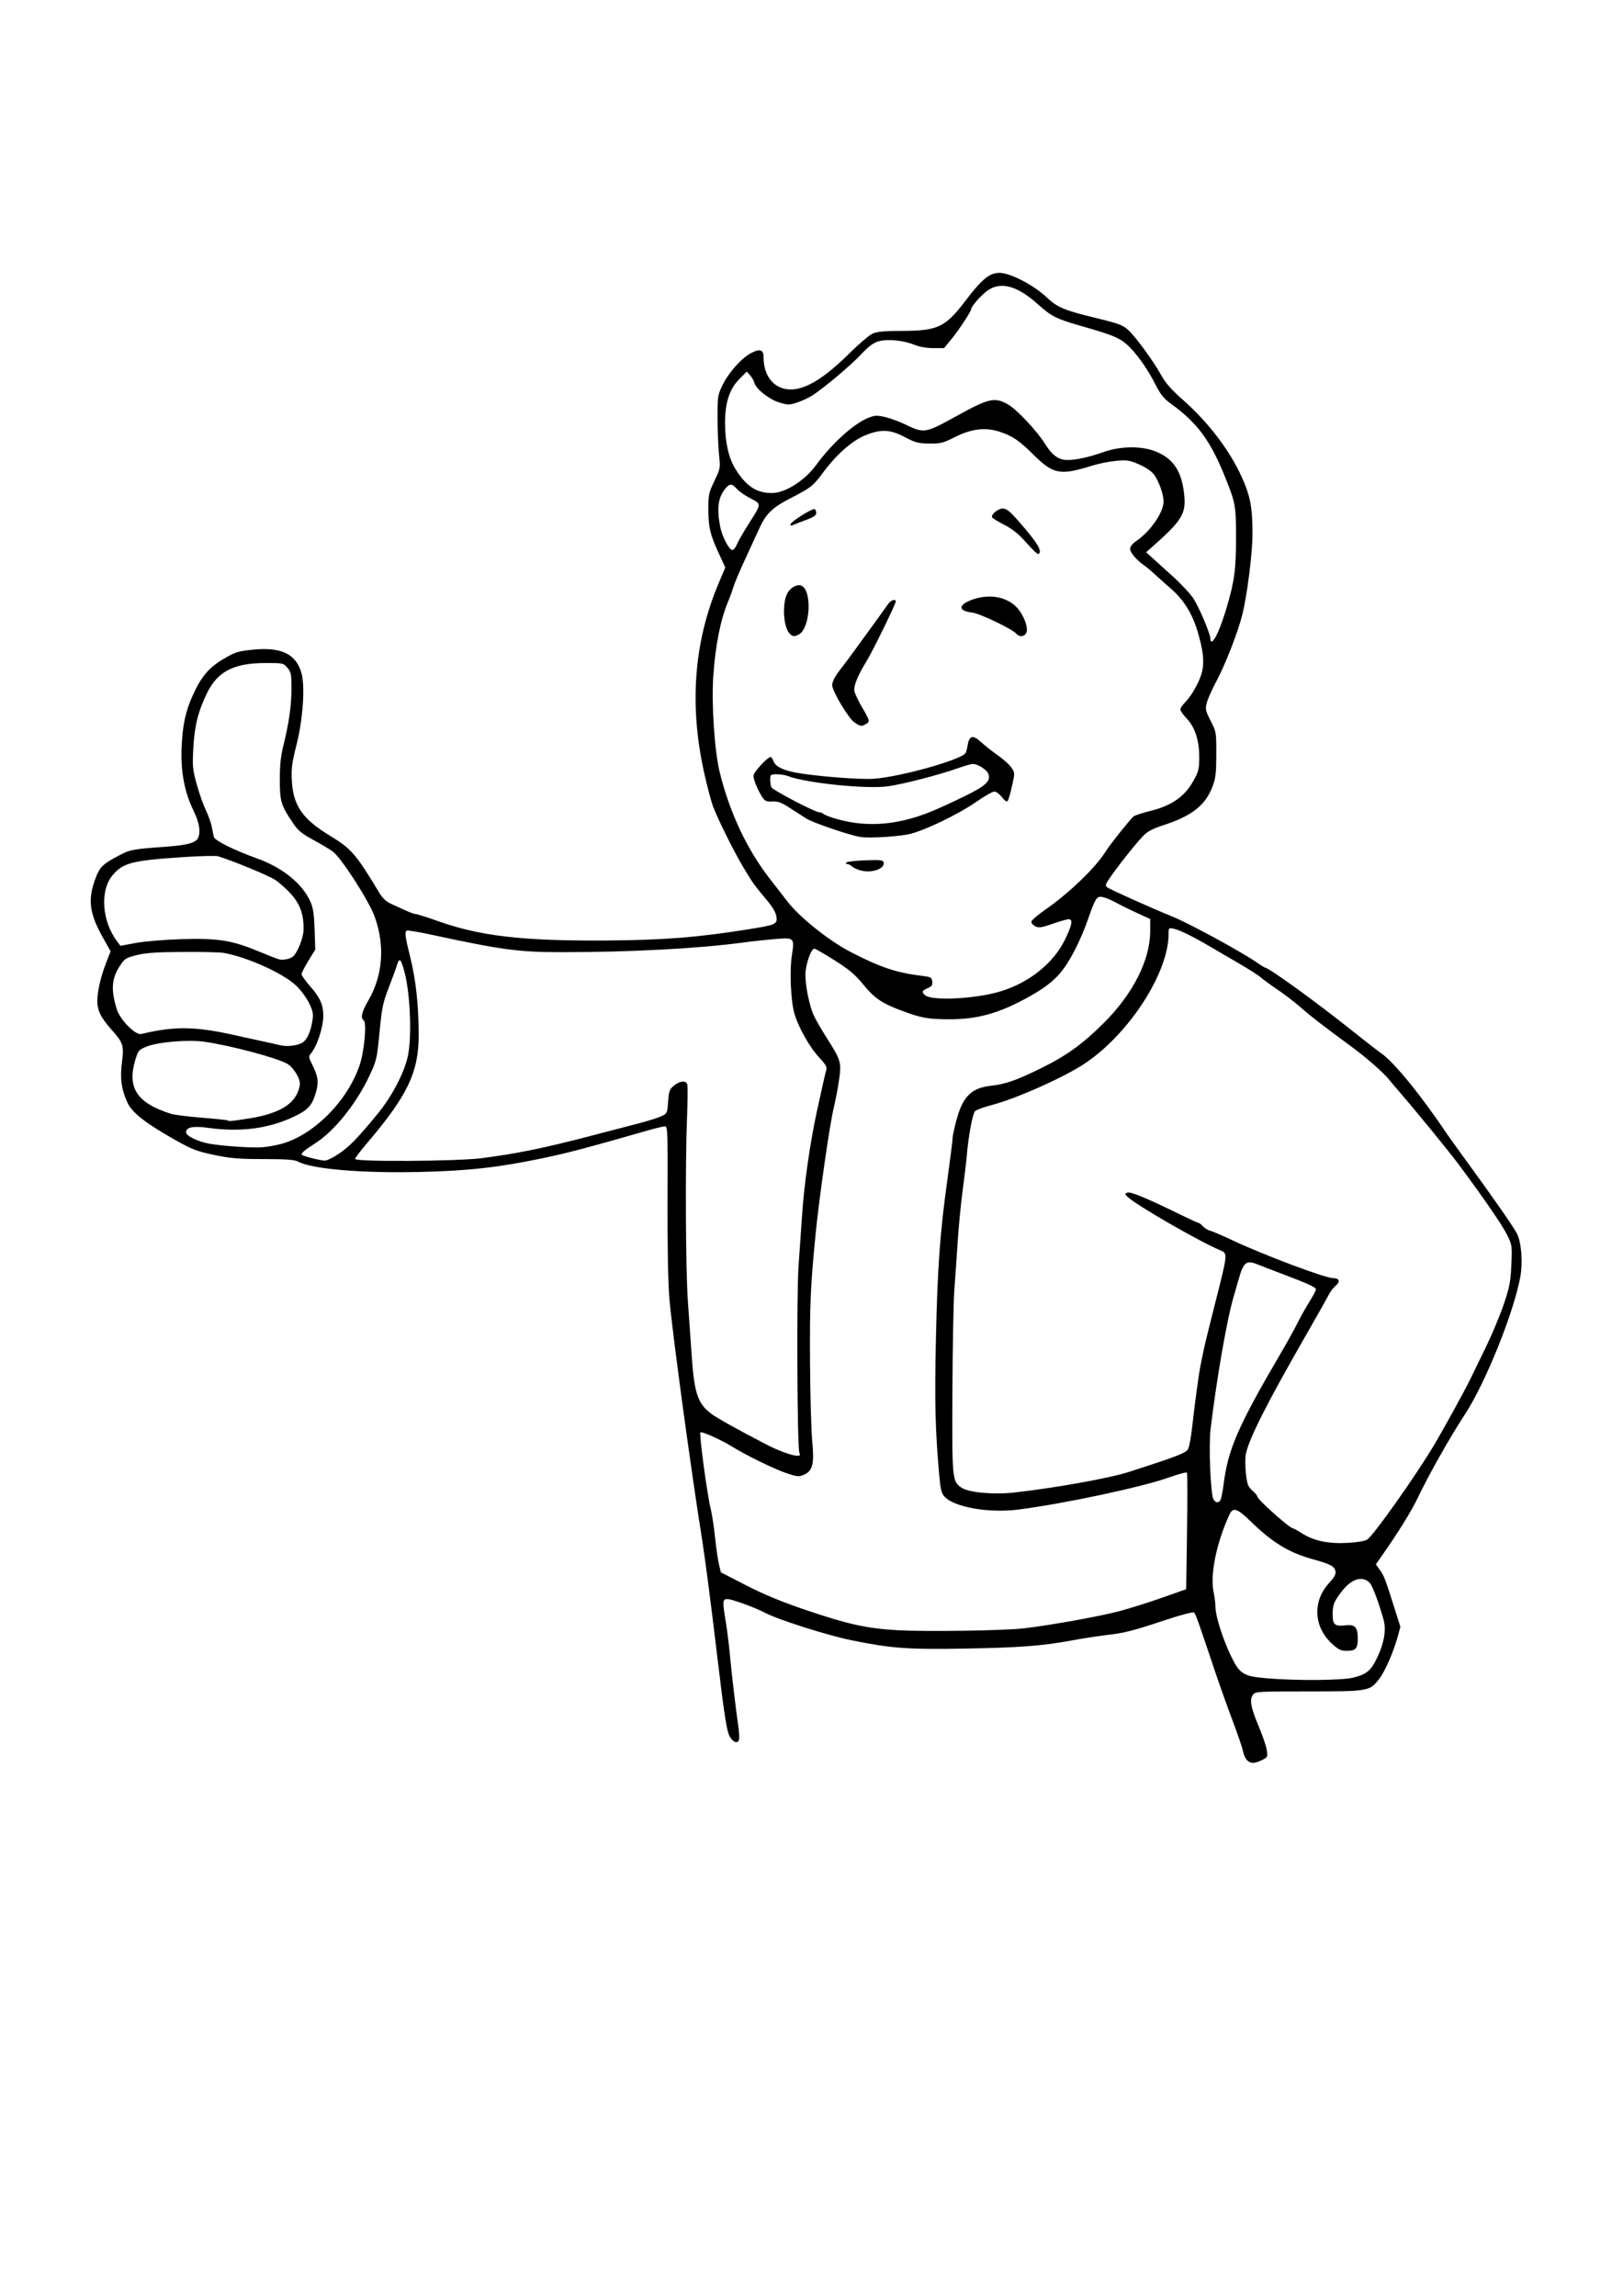 <?xml version="1.0" encoding="UTF-8" standalone="no"?>
<svg
   xmlns:dc="http://purl.org/dc/elements/1.1/"
   xmlns:cc="http://creativecommons.org/ns#"
   xmlns:rdf="http://www.w3.org/1999/02/22-rdf-syntax-ns#"
   xmlns:svg="http://www.w3.org/2000/svg"
   xmlns="http://www.w3.org/2000/svg"
   id="svg29"
   version="1.1"
   viewBox="0 0 210 297"
   height="297mm"
   width="210mm">
  <defs
     id="defs23" />
  <g
     id="layer1">
    <path
       id="path42"
       d="m 161.314,227.666 c -0.196,-0.223 -0.42,-0.75 -0.498,-1.172 -0.078,-0.422 -0.676,-2.173 -1.328,-3.892 -0.652,-1.719 -1.708,-4.682 -2.345,-6.585 -2.096,-6.255 -2.428,-7.188 -2.632,-7.398 -0.124,-0.128 -1.604,0.257 -3.865,1.006 -4.19,1.388 -5.117,1.621 -7.67,1.922 -1.013,0.12 -2.962,0.424 -4.332,0.676 -3.833,0.706 -6.687,0.922 -13.847,1.048 -7.344,0.129 -9.474,-0.028 -14.634,-1.081 -3.154,-0.644 -9.462,-2.649 -11.185,-3.555 -1.32,-0.694 -4.272,-1.769 -4.857,-1.769 -0.637,0 -0.657,0.274 -0.214,2.928 0.172,1.029 0.409,2.925 0.528,4.215 0.23,2.499 0.76,7.013 1.096,9.335 0.112,0.776 0.151,1.555 0.086,1.73 -0.187,0.502 -0.654,0.375 -1.124,-0.305 -0.444,-0.643 -0.738,-2.491 -1.761,-11.095 -0.728,-6.117 -1.508,-12.118 -1.872,-14.397 -1.467,-9.18 -3.879,-26.936 -4.245,-31.25 -0.177,-2.092 -0.262,-6.613 -0.239,-12.779 0.033,-8.772 0.007,-9.542 -0.325,-9.542 -0.199,4.5e-4 -1.189,0.238 -2.202,0.528 -7.971,2.282 -10.371,2.916 -13.569,3.586 -5.786,1.212 -9.678,1.648 -15.995,1.792 -7.556,0.172 -13.901,-0.371 -15.73,-1.345 -0.455,-0.242 -1.536,-0.321 -4.456,-0.322 -3.209,-0.002 -4.282,-0.092 -6.399,-0.537 -2.24,-0.471 -2.852,-0.708 -5.121,-1.987 -3.737,-2.106 -5.499,-3.488 -6.084,-4.769 -0.791,-1.735 -0.983,-3.139 -0.714,-5.236 0.276,-2.151 0.16,-2.514 -1.332,-4.189 -1.407,-1.58 -1.856,-2.484 -1.856,-3.739 0,-1.276 0.444,-3.168 1.193,-5.077 l 0.527,-1.345 -0.948,-1.682 c -1.782,-3.161 -2.032,-4.914 -1.077,-7.568 0.602,-1.673 0.955,-2.022 3.277,-3.234 1.274,-0.665 1.695,-0.741 5.746,-1.033 3.014,-0.217 4.093,-0.524 4.36,-1.241 0.303,-0.813 0.094,-1.946 -0.634,-3.44 -1.182,-2.428 -1.686,-5.137 -1.536,-8.268 0.138,-2.894 0.507,-4.586 1.459,-6.693 1.066,-2.361 2.087,-3.563 3.963,-4.666 1.504,-0.884 1.87,-1 3.762,-1.192 3.736,-0.378 5.65,0.555 6.339,3.091 0.466,1.715 0.161,5.986 -0.657,9.207 -0.593,2.336 -0.687,3.044 -0.608,4.6 0.166,3.259 1.35,4.983 4.916,7.157 2.802,1.708 3.353,2.343 6.393,7.376 0.46,0.761 0.9,1.164 1.624,1.489 0.547,0.245 1.403,0.634 1.902,0.864 0.5,0.23 1.045,0.419 1.212,0.419 0.167,0 1.415,0.395 2.773,0.878 5.547,1.972 10.949,2.603 21.747,2.539 7.417,-0.044 11.843,-0.388 18.353,-1.425 3.75,-0.597 3.935,-0.68 3.777,-1.682 -0.08,-0.508 -0.501,-1.242 -1.165,-2.031 -1.671,-1.986 -1.931,-2.349 -3.11,-4.326 -1.239,-2.079 -3.226,-6.07 -3.914,-7.862 -0.245,-0.637 -0.771,-2.63 -1.169,-4.428 -1.936,-8.741 -1.308,-16.903 1.881,-24.451 l 0.866,-2.05 -0.883,-1.916 c -1.094,-2.372 -1.305,-3.294 -1.312,-5.717 -0.005,-1.752 0.06,-2.048 0.782,-3.557 0.782,-1.635 0.786,-1.659 0.6,-3.446 -0.103,-0.99 -0.189,-3.106 -0.191,-4.702 -0.004,-2.737 0.03,-2.975 0.607,-4.185 0.767,-1.61 2.431,-3.505 3.676,-4.185 1.177,-0.643 1.669,-0.497 1.67,0.495 0.003,1.867 0.782,3.306 2.104,3.886 2.199,0.966 5.025,-0.416 9.061,-4.431 1.2,-1.194 2.538,-2.324 2.973,-2.511 0.582,-0.251 1.594,-0.341 3.823,-0.341 4.533,0 5.576,-0.49 8.085,-3.795 2.59,-3.412 3.581,-4.065 5.406,-3.558 1.538,0.427 3.792,1.721 5.065,2.909 1.537,1.435 2.248,1.739 6.455,2.768 3.057,0.747 3.531,0.926 4.265,1.61 0.985,0.918 3.316,4.133 4.286,5.913 0.487,0.893 1.298,1.806 2.727,3.065 3.285,2.896 6.042,6.509 7.617,9.981 1.114,2.458 1.394,3.926 1.398,7.334 0.002,2.487 -0.677,7.9 -1.315,10.469 -0.569,2.294 -2.196,6.466 -3.384,8.68 -0.541,1.008 -1.088,2.236 -1.216,2.729 -0.214,0.823 -0.172,1.015 0.503,2.344 0.728,1.434 0.735,1.475 0.726,4.35 -0.009,2.504 -0.079,3.083 -0.517,4.223 -0.905,2.357 -2.702,3.758 -6.303,4.915 -1.297,0.417 -2.058,0.807 -2.553,1.308 -0.882,0.893 -2.915,3.421 -4.148,5.158 -0.838,1.181 -0.899,1.346 -0.58,1.587 0.377,0.284 5.99,2.802 8.381,3.76 2.128,0.852 8.924,4.545 10.992,5.973 0.512,0.354 0.972,0.643 1.022,0.643 0.486,0 6.646,4.457 11.242,8.134 1.558,1.246 3.276,2.579 3.817,2.961 1.705,1.203 5.164,5.455 8.588,10.557 0.206,0.307 1.218,1.713 2.248,3.125 3.698,5.066 6.317,8.829 6.739,9.682 0.553,1.117 0.746,3.711 0.413,5.541 -0.848,4.65 -4.532,13.793 -7.178,17.813 -1.874,2.848 -4.641,7.749 -6.113,10.826 -0.801,1.674 -2.467,4.366 -4.515,7.295 l -0.887,1.268 0.528,0.741 c 0.543,0.761 0.679,1.119 1.919,5.046 l 0.725,2.296 -0.347,1.275 c -0.538,1.979 -1.628,4.469 -2.388,5.457 -1.228,1.598 -1.358,1.621 -9.127,1.621 -6.642,0 -6.906,0.016 -7.218,0.446 -0.463,0.637 -0.271,1.664 0.773,4.129 0.493,1.166 0.954,2.531 1.024,3.032 0.121,0.871 0.093,0.928 -0.634,1.283 -0.981,0.48 -1.517,0.471 -1.959,-0.033 z m 13.834,-10.65 c 1.736,-0.459 2.243,-0.892 3.069,-2.624 0.89,-1.864 1.167,-3.558 0.798,-4.876 -0.589,-2.1 -1.41,-4.318 -1.737,-4.69 -0.904,-1.029 -2.342,-0.641 -3.609,0.976 -1.063,1.356 -1.237,1.784 -1.237,3.047 0,1.341 0.281,1.576 1.686,1.413 1.213,-0.141 1.563,0.248 1.563,1.736 0,1.269 -0.268,1.564 -1.421,1.564 -0.743,0 -1.074,-0.157 -1.888,-0.895 -2.389,-2.168 -2.575,-5.481 -0.439,-7.834 0.77,-0.848 0.954,-1.195 0.853,-1.606 -0.151,-0.621 -0.688,-0.899 -2.919,-1.514 -3.084,-0.85 -5.246,-2.167 -8.04,-4.895 -1.737,-1.697 -2.287,-1.875 -2.743,-0.89 -1.674,3.617 -2.527,7.76 -2.06,10 0.136,0.651 0.247,1.54 0.247,1.977 0,1.148 0.947,4.134 2.007,6.327 1.13,2.339 1.587,2.622 4.638,2.882 3.883,0.33 9.807,0.279 11.232,-0.098 z m -42.568,-6.375 c 3.596,-0.432 9.891,-1.572 12.345,-2.235 1.37,-0.37 3.855,-1.155 5.523,-1.745 l 3.032,-1.073 0.108,-7.453 c 0.06,-4.099 0.054,-7.529 -0.012,-7.621 -0.066,-0.093 -1.103,0.183 -2.304,0.613 -3.491,1.25 -13.553,3.395 -19.509,4.159 -3.798,0.487 -8.305,-0.303 -9.556,-1.676 -0.393,-0.431 -0.517,-0.933 -0.676,-2.732 -0.526,-5.945 -0.612,-9.497 -0.431,-17.718 0.206,-9.332 0.522,-13.669 1.52,-20.836 0.356,-2.559 0.647,-4.883 0.647,-5.165 0,-0.282 0.25,-1.403 0.555,-2.49 0.794,-2.829 1.917,-3.92 4.318,-4.197 1.996,-0.23 3.245,-0.661 6.459,-2.231 3.339,-1.631 5.43,-3.13 8.183,-5.865 3.821,-3.796 6.042,-8.184 6.042,-11.934 v -1.554 l -1.679,-0.768 c -0.923,-0.422 -2.232,-1.069 -2.909,-1.436 -0.677,-0.368 -1.479,-0.668 -1.784,-0.668 -0.604,0 -0.748,0.261 -1.795,3.237 -0.302,0.859 -0.898,2.266 -1.323,3.125 -1.736,3.505 -2.941,4.769 -6.35,6.654 -3.709,2.051 -6.52,2.835 -10.131,2.827 -2.819,-0.007 -3.665,-0.161 -6.3,-1.155 -2.506,-0.945 -3.43,-1.586 -4.916,-3.41 -0.997,-1.223 -1.778,-1.879 -3.645,-3.058 -1.307,-0.825 -2.486,-1.506 -2.62,-1.512 -0.43,-0.02 -1.164,2.116 -1.16,3.378 0.005,1.474 0.488,3.878 1.035,5.154 0.228,0.531 1.01,1.899 1.739,3.041 1.821,2.853 1.909,3.157 1.579,5.424 -0.149,1.019 -0.452,2.607 -0.675,3.528 -0.535,2.217 -1.893,11.652 -2.361,16.406 -0.66,6.705 -0.766,9.134 -0.721,16.518 0.026,4.297 0.155,8.923 0.286,10.281 0.284,2.944 0.056,3.846 -1.097,4.338 -0.617,0.264 -0.869,0.242 -2.165,-0.188 -1.605,-0.533 -5.274,-2.323 -7.153,-3.489 -1.355,-0.841 -3.893,-1.981 -4.05,-1.818 -0.189,0.195 0.866,8.032 1.342,9.963 0.166,0.675 0.415,2.315 0.552,3.645 0.137,1.329 0.362,2.886 0.499,3.459 l 0.25,1.042 3.253,1.675 c 2.275,1.171 4.586,2.127 7.689,3.181 5.452,1.851 7.89,2.393 11.8,2.626 3.65,0.217 14.003,0.064 16.569,-0.245 z m 44.334,-11.484 c 0.867,-0.586 6.446,-8.488 8.741,-12.381 1.296,-2.199 3.908,-6.961 4.592,-8.371 0.298,-0.614 1.202,-2.472 2.009,-4.13 0.807,-1.657 1.855,-4.169 2.329,-5.58 0.75,-2.233 0.876,-2.895 0.969,-5.088 0.106,-2.49 0.099,-2.538 -0.579,-3.906 -0.626,-1.263 -3.039,-4.768 -6.249,-9.079 -1.233,-1.656 -5.411,-6.774 -7.509,-9.198 -0.603,-0.697 -1.291,-1.511 -1.529,-1.809 -0.676,-0.847 -2.872,-2.776 -4.657,-4.089 -3.906,-2.874 -5.341,-3.982 -6.687,-5.161 -0.789,-0.691 -2.144,-1.735 -3.011,-2.319 -0.867,-0.584 -1.851,-1.301 -2.187,-1.592 -0.336,-0.291 -1.625,-1.116 -2.864,-1.832 -1.239,-0.716 -2.887,-1.678 -3.661,-2.136 -2.159,-1.278 -3.934,-2.156 -4.711,-2.329 -0.69,-0.154 -0.704,-0.141 -0.704,0.631 0,5.064 -5.108,12.966 -10.865,16.808 -2.632,1.756 -8.803,4.513 -11.951,5.339 -1.066,0.28 -2.069,0.643 -2.228,0.807 -0.316,0.326 -0.85,3.176 -1.058,5.647 -0.072,0.859 -0.317,2.919 -0.543,4.576 -0.226,1.657 -0.518,4.671 -0.648,6.696 -0.13,2.026 -0.325,4.838 -0.434,6.25 -0.108,1.412 -0.219,7.288 -0.247,13.058 -0.054,11.448 -0.033,11.671 1.188,12.495 0.918,0.62 4.132,0.913 6.802,0.619 5.165,-0.568 12.292,-1.844 14.787,-2.646 6.448,-2.074 7.476,-2.475 7.733,-3.017 0.143,-0.302 0.366,-1.499 0.495,-2.661 0.346,-3.129 0.854,-6.872 1.104,-8.138 0.469,-2.38 0.601,-2.942 1.833,-7.813 1.716,-6.779 1.702,-6.642 0.694,-7.068 -2.798,-1.184 -11.046,-5.949 -12.003,-6.936 -0.343,-0.353 -0.342,-0.385 8.8e-4,-0.521 0.393,-0.156 2.564,0.739 6.6,2.721 1.347,0.661 2.526,1.203 2.62,1.203 0.094,0 0.339,0.192 0.545,0.426 0.206,0.234 0.626,0.491 0.933,0.571 0.307,0.08 1.629,0.648 2.937,1.264 4.006,1.886 11.962,4.879 12.974,4.881 0.837,8.4e-4 0.99,0.441 0.344,0.987 -0.303,0.256 -0.704,0.778 -0.892,1.161 -0.188,0.382 -1.588,2.866 -3.112,5.519 -4.868,8.476 -7.166,13.019 -7.608,15.046 -0.103,0.474 -0.104,1.594 -8.7e-4,2.52 0.162,1.456 0.267,1.739 0.833,2.241 0.356,0.316 0.648,0.667 0.648,0.781 0,0.372 4.164,4.09 4.599,4.107 0.087,0.003 0.635,0.308 1.216,0.676 1.513,0.959 3.392,1.347 5.876,1.211 1.268,-0.069 2.238,-0.237 2.537,-0.438 z m -19.079,-4.962 c 0.131,-0.09 0.35,-1.068 0.487,-2.173 0.557,-4.513 1.877,-7.541 7.376,-16.925 0.851,-1.451 1.835,-3.229 2.189,-3.95 0.353,-0.721 1.033,-1.935 1.511,-2.697 0.478,-0.762 0.869,-1.502 0.869,-1.645 0,-0.275 -1.008,-0.739 -4.332,-1.991 -1.132,-0.427 -2.556,-0.977 -3.164,-1.224 -1.492,-0.605 -1.867,-0.329 -2.476,1.821 -0.251,0.886 -0.547,1.912 -0.658,2.28 -0.851,2.815 -2.2,10.539 -3.001,17.188 -0.266,2.207 0.011,8.646 0.392,9.119 0.328,0.407 0.455,0.438 0.807,0.197 z m -54.402,-6.247 c -0.284,-0.644 -0.375,-20.522 -0.111,-24.143 0.131,-1.791 0.337,-4.764 0.458,-6.605 0.253,-3.849 0.998,-9.122 1.862,-13.17 0.48,-2.252 1.168,-5.294 1.298,-5.744 0.074,-0.258 -0.237,-0.75 -0.931,-1.469 -1.179,-1.224 -2.671,-3.85 -3.207,-5.644 -0.474,-1.589 -0.658,-5.482 -0.353,-7.494 0.359,-2.371 0.345,-2.386 -2.009,-2.209 -1.084,0.082 -3.043,0.293 -4.353,0.469 -5.757,0.775 -14.518,1.24 -23.391,1.24 -5.563,2.3e-4 -7.759,-0.293 -16.763,-2.235 -1.715,-0.37 -3.201,-0.62 -3.303,-0.555 -0.295,0.188 -0.226,0.705 0.477,3.552 0.707,2.864 1.061,6.158 1.067,9.919 0.007,4.859 -1.441,7.884 -6.762,14.119 -0.805,0.944 -1.464,1.823 -1.464,1.953 0,0.387 13.186,0.306 16.352,-0.1 4.515,-0.58 8.01,-1.29 13.862,-2.817 2.382,-0.622 5.306,-1.383 6.498,-1.692 1.191,-0.309 2.507,-0.726 2.924,-0.927 0.738,-0.356 0.761,-0.407 0.866,-1.894 0.097,-1.365 0.177,-1.584 0.758,-2.063 0.748,-0.617 1.518,-0.698 1.711,-0.181 0.073,0.196 0.062,2.13 -0.024,4.297 -0.243,6.087 -0.178,19.833 0.112,23.806 0.143,1.964 0.352,4.949 0.464,6.633 0.345,5.189 0.757,6.489 2.49,7.851 0.687,0.54 3.547,2.135 7.357,4.103 1.391,0.718 3.138,1.354 3.779,1.374 0.41,0.013 0.476,-0.061 0.339,-0.374 z M 43.846,149.253 c 1.399,-0.954 2.347,-1.928 4.982,-5.117 1.861,-2.252 3.51,-5.398 3.949,-7.532 0.536,-2.609 0.299,-8.189 -0.466,-10.957 -0.46,-1.664 -0.634,-1.806 -0.953,-0.778 -0.146,0.472 -0.635,1.812 -1.087,2.978 -0.725,1.871 -0.862,2.541 -1.164,5.692 -0.33,3.438 -0.378,3.647 -1.295,5.606 -1.697,3.625 -4.531,7.162 -7.009,8.747 -1.42,0.909 -1.912,1.329 -1.75,1.496 0.18,0.187 2.272,0.722 2.952,0.756 0.275,0.014 1.103,-0.387 1.841,-0.891 z m -7.548,-1.245 c 4.188,-1.076 8.642,-5.514 10.228,-10.191 0.615,-1.814 0.956,-5.553 0.531,-5.824 -0.445,-0.283 -0.255,-1.089 0.606,-2.571 1.879,-3.235 2.169,-7.081 0.816,-10.839 -0.738,-2.049 -4.318,-7.614 -5.418,-8.422 -0.379,-0.278 -1.517,-0.958 -2.53,-1.511 -1.53,-0.836 -1.98,-1.212 -2.665,-2.233 -1.509,-2.249 -1.657,-2.741 -1.662,-5.543 -0.004,-1.848 0.117,-3.021 0.447,-4.353 0.735,-2.961 1.063,-5.262 1.064,-7.447 2.1e-4,-1.848 -0.052,-2.115 -0.522,-2.679 -0.513,-0.615 -0.565,-0.626 -2.87,-0.623 -4.054,0.006 -6.174,1.095 -7.529,3.871 -1.157,2.37 -1.633,4.278 -1.783,7.157 -0.124,2.385 -0.089,2.755 0.454,4.701 0.324,1.161 0.86,2.673 1.19,3.358 0.33,0.686 0.669,1.643 0.752,2.128 0.084,0.484 0.205,1.068 0.271,1.296 0.137,0.479 2.61,1.7 5.706,2.819 3.212,1.16 5.771,3.256 6.785,5.555 0.355,0.804 0.473,1.6 0.539,3.61 l 0.084,2.579 -0.886,1.439 c -0.487,0.792 -0.887,1.576 -0.888,1.743 -9.66e-4,0.167 0.489,0.857 1.089,1.534 1.291,1.455 1.725,2.421 1.722,3.826 -0.004,1.548 -0.806,3.963 -1.645,4.954 -0.252,0.298 -0.232,0.479 0.14,1.228 0.835,1.681 0.939,2.372 0.561,3.712 -0.472,1.674 -0.985,2.265 -2.687,3.095 -3.323,1.621 -7.011,2.118 -11.3,1.524 -1.908,-0.265 -2.827,-0.078 -2.827,0.574 0,0.483 1.584,1.245 3.119,1.5 1.809,0.301 5.422,0.538 6.736,0.443 0.596,-0.043 1.663,-0.228 2.373,-0.41 z m -4.187,-3.301 c 3.397,-0.528 5.401,-1.506 6.242,-3.048 0.245,-0.449 0.445,-1.105 0.445,-1.459 0,-0.802 -0.902,-2.202 -1.685,-2.616 -1.525,-0.807 -7.325,-2.338 -10.674,-2.819 -2.082,-0.298 -5.992,0.032 -7.473,0.631 -0.997,0.403 -1.093,0.512 -1.434,1.631 -1.126,3.688 0.15,5.652 4.589,7.065 0.417,0.133 2.22,0.359 4.007,0.502 1.787,0.144 3.289,0.301 3.339,0.35 0.137,0.136 0.39,0.113 2.644,-0.237 z m 7.065,-9.856 c 0.576,-0.376 1.052,-1.464 1.257,-2.869 0.124,-0.855 0.051,-1.212 -0.467,-2.267 -0.342,-0.697 -1.097,-1.697 -1.703,-2.256 -1.735,-1.601 -6.273,-3.64 -9.313,-4.185 -0.473,-0.085 -2.861,-0.142 -5.306,-0.126 -3.388,0.021 -4.807,0.119 -5.962,0.41 -1.412,0.356 -1.563,0.454 -2.193,1.426 -1.055,1.626 -1.153,3.068 -0.381,5.574 0.42,1.363 2.416,3.387 3.162,3.209 4.482,-1.073 7.154,-1.008 12.84,0.314 0.476,0.111 1.646,0.366 2.599,0.567 0.953,0.201 2.074,0.452 2.491,0.558 0.931,0.237 2.326,0.071 2.977,-0.354 z m 90.151,-6.562 c 3.761,-1.101 6.962,-3.643 8.465,-6.724 0.933,-1.913 1.066,-2.649 0.477,-2.649 -0.206,0 -1.135,0.266 -2.063,0.591 -1.386,0.485 -1.784,0.546 -2.224,0.34 -0.295,-0.138 -0.536,-0.401 -0.536,-0.584 0,-0.183 0.755,-0.855 1.679,-1.493 3.189,-2.204 6.694,-5.576 7.973,-7.67 0.494,-0.809 3.154,-4.142 3.581,-4.487 0.168,-0.136 1.161,-0.458 2.208,-0.717 2.663,-0.659 4.36,-1.827 5.455,-3.757 0.727,-1.28 0.813,-1.597 0.827,-3.042 0.022,-2.241 -0.515,-3.969 -1.588,-5.108 -0.472,-0.501 -0.858,-1.044 -0.858,-1.208 0,-0.163 0.278,-0.578 0.618,-0.922 0.902,-0.912 1.946,-2.818 2.21,-4.032 0.287,-1.318 0.119,-2.762 -0.597,-5.143 -0.701,-2.332 -1.803,-4.101 -3.439,-5.521 -0.702,-0.609 -1.642,-1.449 -2.088,-1.865 -0.446,-0.416 -1.032,-0.909 -1.303,-1.094 -1.013,-0.694 -1.9,-1.712 -1.9,-2.181 0,-0.312 0.288,-0.682 0.812,-1.04 1.834,-1.253 3.52,-3.706 3.52,-5.121 0,-0.894 -0.615,-2.625 -1.226,-3.451 -0.329,-0.445 -1.053,-0.943 -1.924,-1.324 -1.246,-0.546 -1.564,-0.596 -2.968,-0.471 -0.864,0.077 -2.254,0.353 -3.088,0.613 -4.174,1.302 -5.042,1.146 -7.58,-1.359 -1.934,-1.909 -2.718,-2.445 -4.404,-3.008 -1.833,-0.613 -3.661,-0.403 -5.776,0.664 -1.569,0.792 -1.886,0.872 -3.357,0.854 -1.42,-0.018 -1.815,-0.122 -3.141,-0.826 -1.93,-1.026 -3.154,-1.071 -5.244,-0.193 -1.631,0.685 -3.674,2.497 -5.291,4.693 -1.314,1.785 -1.636,2.044 -4.166,3.343 -2.521,1.295 -3.288,2.046 -4.227,4.14 -0.341,0.761 -1.158,2.539 -1.814,3.951 -0.657,1.412 -1.314,2.969 -1.46,3.46 -0.146,0.491 -0.437,1.297 -0.647,1.791 -1.008,2.371 -1.672,5.679 -1.952,9.724 -0.251,3.627 0.167,9.78 0.851,12.518 1.304,5.22 3.519,9.915 6.472,13.716 0.679,0.873 1.716,2.209 2.305,2.968 1.601,2.062 5.418,5.093 8.242,6.544 3.784,1.944 5.861,2.636 9.097,3.028 1.193,0.145 1.305,0.205 1.365,0.74 0.053,0.468 -0.064,0.637 -0.596,0.864 -0.747,0.319 -0.809,0.494 -0.323,0.909 0.874,0.748 6.394,0.484 9.621,-0.461 z m -17.854,-15.656 c -0.471,-0.111 -1.014,-0.349 -1.208,-0.53 -0.194,-0.181 -0.486,-0.329 -0.65,-0.329 -0.184,0 -0.218,-0.076 -0.091,-0.2 0.113,-0.11 1.227,-0.235 2.475,-0.279 1.993,-0.07 2.278,-0.033 2.342,0.297 0.15,0.781 -1.47,1.369 -2.867,1.041 z m -0.119,-4.353 c -1.23,-0.169 -6.104,-1.82 -6.984,-2.365 -0.446,-0.276 -1.42,-0.9 -2.163,-1.386 -1.082,-0.707 -1.533,-0.875 -2.264,-0.842 -0.774,0.035 -0.972,-0.051 -1.31,-0.568 -0.596,-0.913 -1.141,-2.237 -1.141,-2.772 0,-0.442 1.814,-2.412 2.221,-2.412 0.095,0 0.267,0.256 0.382,0.569 0.239,0.648 1.217,1.138 2.885,1.446 2.579,0.476 8.339,0.928 10.119,0.794 3.48,-0.262 11.319,-2.468 11.836,-3.33 0.081,-0.135 0.201,-0.589 0.268,-1.01 0.196,-1.241 0.695,-1.371 1.694,-0.441 0.468,0.436 1.443,1.207 2.167,1.713 0.724,0.506 1.529,1.229 1.789,1.606 0.472,0.683 0.472,0.689 0.093,2.403 -0.209,0.945 -0.467,1.818 -0.572,1.939 -0.121,0.139 -0.395,-0.047 -0.74,-0.502 -0.302,-0.398 -0.741,-0.723 -0.975,-0.723 -0.234,0 -1.324,0.624 -2.421,1.386 -2.236,1.553 -6.488,3.606 -8.479,4.095 -1.392,0.341 -5.134,0.576 -6.403,0.401 z m 4.657,-1.967 c 2.646,-0.499 4.483,-1.195 9.029,-3.423 2.561,-1.255 3.221,-1.914 2.821,-2.819 -0.241,-0.544 -1.36,-1.243 -1.991,-1.243 -0.199,0 -1.086,0.255 -1.97,0.568 -2.455,0.867 -7.03,2.046 -9.036,2.328 -2.735,0.385 -10.62,-0.428 -12.932,-1.334 -0.313,-0.123 -0.953,-0.223 -1.421,-0.223 -0.797,0 -0.852,0.042 -0.852,0.651 0,0.358 0.06,0.813 0.134,1.011 0.133,0.357 5.659,3.248 6.208,3.248 0.157,0 0.378,0.08 0.492,0.178 0.346,0.299 1.864,0.782 3.346,1.066 1.972,0.377 4.145,0.374 6.173,-0.008 z m -5.462,-12.864 c -0.75,-0.495 -2.882,-4.066 -2.869,-4.804 0.01,-0.511 0.344,-1.147 1.121,-2.131 0.323,-0.409 1.026,-1.347 1.562,-2.083 3.387,-4.656 4.258,-5.858 4.565,-6.306 0.334,-0.487 0.974,-0.694 0.974,-0.316 0,0.323 -2.958,6.38 -3.733,7.645 -1.207,1.97 -1.744,3.288 -1.613,3.963 0.065,0.336 0.515,1.283 0.999,2.105 1.006,1.707 1.036,1.848 0.462,2.164 -0.564,0.311 -0.663,0.295 -1.47,-0.237 z m -8.378,-11.484 c -0.861,-0.888 -0.996,-4.123 -0.223,-5.339 0.429,-0.675 1.213,-1.07 1.724,-0.868 1.427,0.564 1.195,5.487 -0.298,6.31 -0.587,0.324 -0.807,0.305 -1.203,-0.104 z m 29.334,0.019 c -0.477,-0.592 -4.733,-2.627 -5.738,-2.743 -1.875,-0.218 -1.798,-1.037 0.161,-1.71 2.104,-0.722 4.296,-0.328 5.588,1.002 0.935,0.964 1.599,2.718 1.269,3.354 -0.261,0.502 -0.913,0.551 -1.279,0.097 z m 1.316,-11.753 c -0.993,-1.129 -1.773,-1.765 -2.846,-2.322 -0.813,-0.422 -1.531,-0.855 -1.595,-0.962 -0.213,-0.355 0.734,-1.155 1.367,-1.155 0.491,0 0.909,0.334 2.061,1.651 2.476,2.829 3.109,3.879 2.55,4.235 -0.094,0.06 -0.786,-0.591 -1.538,-1.446 z m -30.528,-2.426 c 0.119,-0.368 2.794,-2.046 3.096,-1.942 0.124,0.043 0.226,0.266 0.226,0.496 0,0.309 -0.34,0.543 -1.3,0.897 -0.715,0.264 -1.483,0.56 -1.708,0.659 -0.293,0.129 -0.382,0.098 -0.315,-0.11 z M 37.894,123.756 c 0.583,-0.474 1.362,-2.423 1.385,-3.461 0.042,-1.929 -0.429,-3.292 -1.59,-4.6 -0.584,-0.659 -1.524,-1.501 -2.088,-1.872 -0.846,-0.556 -5.408,-2.441 -7.381,-3.05 -0.279,-0.086 -2.228,-0.043 -4.332,0.096 -6.812,0.449 -7.934,0.731 -9.305,2.341 -1.686,1.979 -1.415,5.949 0.586,8.599 l 0.413,0.547 2.024,-0.374 c 1.115,-0.206 3.748,-0.425 5.863,-0.487 4.701,-0.139 6.505,0.14 9.847,1.524 1.309,0.542 2.567,1.032 2.794,1.089 0.52,0.13 1.407,-0.045 1.784,-0.353 z M 157.632,81.697 c 0.305,-0.706 0.79,-2.087 1.078,-3.069 1.025,-3.493 1.219,-4.929 1.219,-9.04 6.1e-4,-4.224 -0.06,-4.545 -1.53,-8.156 -1.825,-4.481 -3.534,-6.773 -6.817,-9.143 -1.011,-0.73 -1.395,-1.204 -2.105,-2.6 -1.093,-2.148 -2.585,-4.204 -3.788,-5.22 -0.975,-0.823 -1.863,-1.172 -5.961,-2.344 -3.036,-0.868 -3.696,-1.203 -5.422,-2.754 -2.735,-2.458 -4.907,-3.015 -6.638,-1.703 -0.811,0.615 -2.018,2.014 -2.018,2.34 0,0.284 -1.606,2.728 -2.534,3.855 l -0.965,1.172 h -1.383 c -0.841,0 -1.789,-0.164 -2.42,-0.42 -1.45,-0.587 -3.467,-0.791 -4.631,-0.468 -0.714,0.198 -1.281,0.613 -2.254,1.652 -1.32,1.41 -4.705,4.273 -6.281,5.313 -0.476,0.314 -1.377,0.741 -2,0.947 -1.046,0.346 -1.226,0.348 -2.317,0.021 -1.324,-0.397 -3.037,-1.737 -3.251,-2.544 -0.076,-0.287 -0.33,-0.734 -0.565,-0.993 l -0.426,-0.472 -0.98,0.991 c -1.26,1.274 -1.833,3.046 -1.828,5.65 0.006,2.533 0.468,4.569 1.362,5.992 1.403,2.233 2.717,3.084 4.745,3.076 1.678,-0.007 4.211,-1.616 5.651,-3.59 2.058,-2.822 4.906,-5.399 6.782,-6.137 0.837,-0.33 1.125,-0.343 2.165,-0.103 0.66,0.152 1.826,0.579 2.591,0.948 2.47,1.191 2.58,1.173 6.616,-1.053 4.245,-2.342 4.955,-2.504 6.693,-1.53 1.14,0.64 3.783,3.461 4.838,5.164 0.764,1.233 1.493,1.843 2.38,1.992 0.982,0.164 2.997,-0.222 5.121,-0.983 2.213,-0.792 4.946,-0.823 6.792,-0.076 2.34,0.947 3.409,2.623 3.692,5.79 0.203,2.276 -0.379,3.2 -4.086,6.482 l -0.857,0.759 0.763,0.692 c 0.42,0.38 1.634,1.479 2.698,2.442 1.064,0.963 2.261,2.249 2.66,2.857 0.735,1.121 2.199,4.59 2.199,5.21 0,0.729 0.484,0.276 1.011,-0.945 z M 95.345,70.435 c 0.158,-0.393 0.833,-1.574 1.5,-2.623 1.724,-2.712 1.714,-2.578 0.261,-3.336 -0.681,-0.356 -1.475,-0.908 -1.764,-1.227 -0.643,-0.711 -0.9,-0.725 -1.453,-0.078 -0.951,1.112 -1.16,2.51 -0.727,4.863 0.245,1.331 1.165,3.117 1.606,3.117 0.159,0 0.419,-0.322 0.577,-0.715 z"
       style="fill:#000000;stroke-width:0.22" />
  </g>
</svg>
